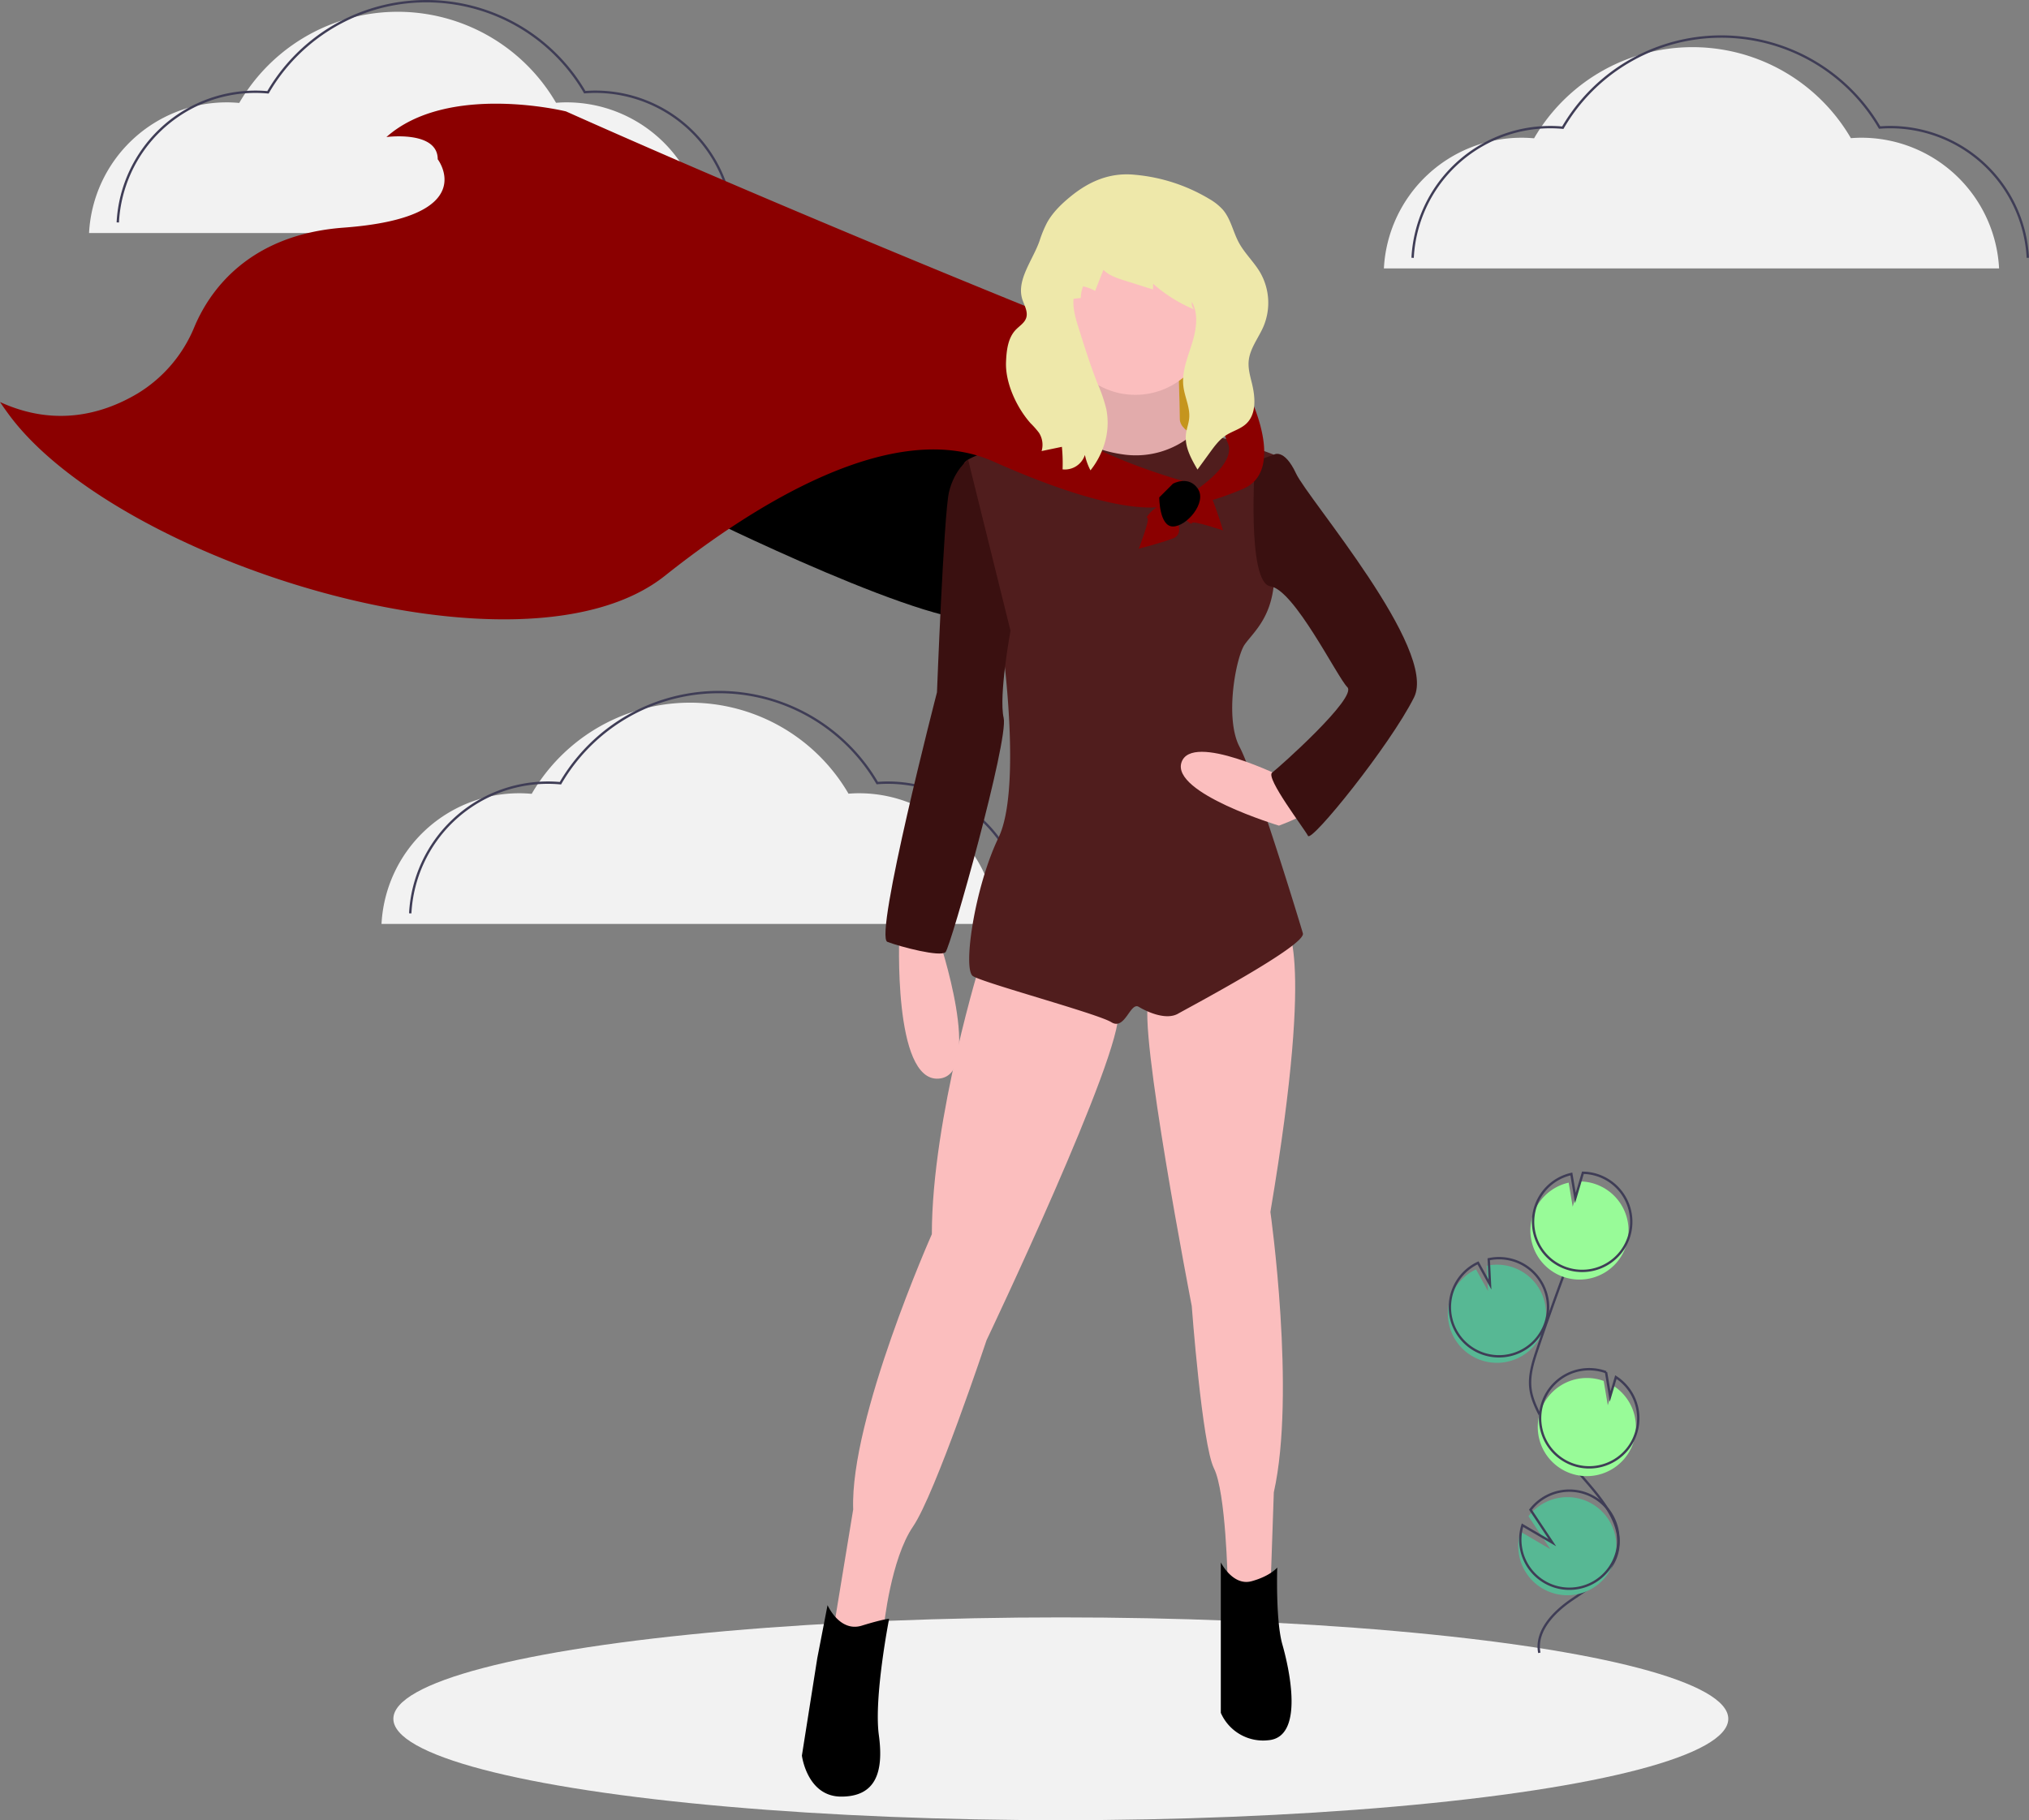 <svg xmlns="http://www.w3.org/2000/svg" data-name="Layer 1" width="860.282" height="771.924"><rect width="100%" height="100%" fill="#808080" stroke="none"/><ellipse cx="449.783" cy="728.924" rx="283" ry="43" fill="#f2f2f2"/><path d="M627.59 576.71a20.813 20.813 0 1 0 2.77-39.916l.522 10.712-5.068-9.18a20.734 20.734 0 0 0-10.684 11.722 20.409 20.409 0 0 0-1.197 5.63 20.809 20.809 0 0 0 13.656 21.031z" fill="#57b894"/><path d="M652.667 700.953c-1.79-9.11 5.963-17.187 13.62-22.437s16.605-10.408 19.218-19.317c3.755-12.804-7.43-24.53-16.135-34.642A125.3 125.3 0 0 1 652.846 600c-1.811-3.532-3.476-7.225-3.952-11.166-.687-5.676 1.137-11.323 2.974-16.737q9.179-27.052 19.628-53.65" fill="none" stroke="#3f3d56" stroke-miterlimit="10"/><path d="M628.446 573.951a20.813 20.813 0 1 0 2.772-39.915l.52 10.712-5.067-9.18a20.734 20.734 0 0 0-10.684 11.722 20.409 20.409 0 0 0-1.197 5.63 20.809 20.809 0 0 0 13.656 21.031z" fill="none" stroke="#3f3d56" stroke-miterlimit="10"/><path d="M650.123 514.748a20.788 20.788 0 0 1 14.98-13.198l1.713 10.184 3.177-10.696a20.81 20.81 0 1 1-19.87 13.71z" fill="palegreen"/><path d="M651.266 511.07a20.788 20.788 0 0 1 14.98-13.197l1.713 10.184 3.177-10.696a20.81 20.81 0 1 1-19.87 13.71z" fill="none" stroke="#3f3d56" stroke-miterlimit="10"/><path d="M665.716 624.764a20.81 20.81 0 0 0 18.42-37.023l-2.442 8.22-1.731-10.304a.363.363 0 0 0-.053-.02 20.811 20.811 0 1 0-14.194 39.127z" fill="palegreen"/><path d="M666.706 621.04a20.81 20.81 0 0 0 18.42-37.024l-2.442 8.22-1.73-10.304a.363.363 0 0 0-.054-.02 20.811 20.811 0 1 0-14.194 39.127z" fill="none" stroke="#3f3d56" stroke-miterlimit="10"/><path d="M644.05 659.326a20.801 20.801 0 1 0 4.01-16.297l9.273 13.957-12.67-7.408a20.616 20.616 0 0 0-.614 9.748z" fill="#57b894"/><path d="M644.906 656.569a20.801 20.801 0 1 0 4.011-16.298l9.273 13.957-12.67-7.408a20.616 20.616 0 0 0-.614 9.749z" fill="none" stroke="#3f3d56" stroke-miterlimit="10"/><path d="M586.758 113.838a58.487 58.487 0 0 1 58.406-55.43c1.778 0 3.533.092 5.27.247a77.707 77.707 0 0 1 134.327-.063c1.465-.11 2.94-.185 4.434-.185a58.487 58.487 0 0 1 58.406 55.43" fill="#f2f2f2"/><path d="M598.94 109.339a58.487 58.487 0 0 1 58.406-55.43c1.777 0 3.532.092 5.27.247a77.707 77.707 0 0 1 134.326-.063c1.466-.11 2.941-.185 4.435-.185a58.487 58.487 0 0 1 58.406 55.43" fill="none" stroke="#3f3d56" stroke-miterlimit="10"/><path d="M161.758 391.838a58.487 58.487 0 0 1 58.406-55.43c1.778 0 3.533.092 5.27.247a77.707 77.707 0 0 1 134.327-.063c1.465-.11 2.94-.185 4.434-.185a58.487 58.487 0 0 1 58.406 55.43" fill="#f2f2f2"/><path d="M173.94 387.339a58.487 58.487 0 0 1 58.406-55.43c1.777 0 3.532.092 5.27.247a77.707 77.707 0 0 1 134.326-.063c1.466-.11 2.941-.185 4.435-.185a58.487 58.487 0 0 1 58.406 55.43" fill="none" stroke="#3f3d56" stroke-miterlimit="10"/><path d="M37.758 98.838a58.487 58.487 0 0 1 58.406-55.43c1.778 0 3.533.092 5.27.247a77.707 77.707 0 0 1 134.327-.063c1.465-.11 2.94-.185 4.434-.185a58.487 58.487 0 0 1 58.406 55.43" fill="#f2f2f2"/><path d="M49.94 94.339a58.487 58.487 0 0 1 58.406-55.43c1.777 0 3.532.092 5.27.247a77.707 77.707 0 0 1 134.326-.063c1.466-.11 2.941-.185 4.435-.185a58.487 58.487 0 0 1 58.406 55.43" fill="none" stroke="#3f3d56" stroke-miterlimit="10"/><path d="M295.052 217.473s105.12 52.198 123.97 44.948 25.373-71.772 25.373-71.772l-77.571-14.499z" fill="amber"/><path d="M295.052 217.473s105.12 52.198 123.97 44.948 25.373-71.772 25.373-71.772l-77.571-14.499z" opacity=".1"/><path fill="goldenrod" d="M444.033 139.539h68.872v60.172h-68.872z"/><path opacity=".1" d="M444.033 139.539h68.872v60.172h-68.872z"/><path d="M381.323 395.815s-2.9 63.072 16.675 61.622 0-59.448 0-59.448zM461.795 148.601s4.35 27.549-3.625 31.174-13.05 6.525-13.05 6.525l18.124 12.324 33.349 2.175 8.7-6.525 7.974-7.25s-13.05-2.9-13.05-9.424-.724-26.099-.724-26.099z" fill="#fbbebe"/><path d="M461.795 148.601s4.35 27.549-3.625 31.174-13.05 6.525-13.05 6.525l18.124 12.324 33.349 2.175 8.7-6.525 7.974-7.25s-13.05-2.9-13.05-9.424-.724-26.099-.724-26.099z" opacity=".1"/><path d="M416.122 406.69s-21.024 67.42-21.024 116.719c0 0-34.799 78.296-33.349 116.72l-8.7 52.922 12.325 4.35 9.425-7.975s2.9-28.274 12.324-42.048 31.174-79.022 31.174-79.022 57.997-121.794 55.822-139.193-57.997-22.474-57.997-22.474zM544.44 391.465s13.775 6.525-5.8 122.519c0 0 10.875 76.846 1.45 118.894l-1.45 42.048h-15.223l-2.9-4.35s-.725-37.698-5.8-47.847-9.425-68.872-9.425-68.872-23.198-119.62-18.124-129.769 57.273-32.623 57.273-32.623z" fill="#fbbebe"/><path d="M350.875 680.726s5.075 11.6 14.5 8.7 11.599-2.9 11.599-2.9-6.525 33.348-4.35 49.298-1.45 26.098-15.95 26.098S340 744.523 340 744.523l6.525-41.323zM517.617 662.602s5.075 10.15 13.05 7.975 10.874-5.8 10.874-5.8-.725 22.474 2.175 32.623 9.424 39.148-5.8 40.598a19.573 19.573 0 0 1-20.3-11.6v-63.796z" fill="amber"/><circle cx="481.369" cy="135.552" r="31.898" fill="#fbbebe"/><path d="M540.09 192.824s-25.267-9.921-34.382-8.585a37.26 37.26 0 0 1-28.69 8.585c-17.398-2.175-24.202-10.525-24.202-10.525s-46.844 10.525-43.944 14.875 15.95 75.396 15.95 75.396 8.699 61.623-1.45 82.647-15.225 55.822-10.875 58.722 52.922 15.949 58.722 19.574 7.975-8.7 11.6-6.525 11.599 5.8 16.674 2.9 54.372-28.999 52.922-34.073-20.299-66.697-26.823-79.022-1.45-38.423 2.174-43.498 10.875-10.874 12.325-25.373 0-55.098 0-55.098z" fill="#501d1d" style=""/><path d="M410.47 194.933s-5.948 4.416-8.123 13.84-5.074 84.821-5.074 84.821-26.824 103.67-21.024 105.845 22.474 6.525 24.648 4.35 26.824-89.895 24.65-99.32 2.9-36.973 2.9-36.973z" fill="#3a1010"/><path d="M544.44 329.843s-39.148-19.574-43.497-6.525 41.323 26.824 41.323 26.824 15.949-5.8 15.949-9.425-13.774-10.874-13.774-10.874z" fill="#fbbebe"/><path d="m532.116 195.724 7.975-2.9s4.35-2.9 9.424 7.975 60.173 74.671 50.023 94.97-43.498 61.622-44.948 58.723-18.124-24.65-15.224-26.824 36.248-31.899 31.898-36.248-22.474-41.323-32.623-42.773-6.525-52.923-6.525-52.923z" fill="#3a1010" style="&#10;"/><path d="M446.208 134.464s-110.549-44.45-206.244-87.222c0 0-50.023-12.325-76.122 10.874 0 0 21.75-2.9 21.75 9.425 0 0 18.848 24.648-39.874 28.998-40.896 3.03-57.178 27.508-63.295 42.09a59.245 59.245 0 0 1-23.958 28.17C44.33 175.247 23.845 181.462 0 170.486c0 0 1.356 2.084 3.927 5.556 46.038 62.172 217.481 116.28 278.022 68.118 37.415-29.764 96.728-67.385 139.247-48.436 66.697 29.724 79.022 16.674 79.022 16.674l2.9-7.974s-64.522-17.4-65.972-39.873 9.062-30.087 9.062-30.087zM510.73 140.264s15.586 6.162 18.486 26.461c0 0 16.675 32.624-2.175 40.599s-22.473 5.8-22.473 5.8v-3.626s20.299-12.324 15.949-21.749-9.787-47.485-9.787-47.485z" fill="darkred"/><path d="M482.819 232.697s5.074-13.05 3.624-13.05 5.899-8.025 8.75-5.1 7.925 11.626 2.125 13.8-14.5 4.35-14.5 4.35zM518.547 224.952s-13.252-4.519-13.19-3.07-8.269-5.554-5.466-8.526 11.28-8.41 13.698-2.707 4.958 14.303 4.958 14.303z" fill="darkred"/><path d="M497.318 205.149s6.619-3.715 10.559 2.13-4.76 15.994-10.56 15.994-5.799-12.325-5.799-12.325z" fill="amber"/><path d="M497.318 205.149s6.619-3.715 10.559 2.13-4.76 15.994-10.56 15.994-5.799-12.325-5.799-12.325z" opacity=".1"/><path d="M453.713 83.498c-3.823 3.15-7.448 6.682-9.825 11.028a49.479 49.479 0 0 0-3.115 7.584c-2.932 8.437-10.22 16.983-7.135 25.365.88 2.392 2.253 4.914 1.464 7.338-.701 2.152-2.864 3.408-4.428 5.044-3.357 3.511-3.922 8.78-4.127 13.634-.375 8.889 4.512 19.364 10.418 26.018a36.356 36.356 0 0 1 3.554 4.024 9.432 9.432 0 0 1 1.114 7.759l8.603-1.796a71.363 71.363 0 0 1 .29 9.56 8.924 8.924 0 0 0 9.463-6.116 25.551 25.551 0 0 0 2.364 6.53 33.71 33.71 0 0 0 5.714-10.582 30.256 30.256 0 0 0 1.026-15.278 64.784 64.784 0 0 0-3.704-10.86c-3.04-7.682-5.523-15.572-8.002-23.453-1.288-4.094-2.592-8.32-2.201-12.594l3.057-.332a14.596 14.596 0 0 1 .964-4.934 18.101 18.101 0 0 1 5.113 1.924l3.524-8.942c2.326 2.412 5.664 3.504 8.86 4.51l12.149 3.826.074-2.405a62.353 62.353 0 0 0 17.287 10.844 3.933 3.933 0 0 1-.854-3.13c2.994 5.364 1.797 12.045-.051 17.903s-4.299 11.82-3.555 17.918c.557 4.56 2.892 8.92 2.46 13.494-.214 2.252-1.095 4.395-1.369 6.64-.653 5.356 2.163 10.456 4.881 15.117l5.285-7.259c1.935-2.657 3.929-5.37 6.668-7.187 2.811-1.864 6.296-2.7 8.746-5.02 4.374-4.138 3.819-11.19 2.396-17.041-.756-3.11-1.67-6.265-1.393-9.455.472-5.406 4.228-9.879 6.344-14.876a25.826 25.826 0 0 0-1.447-22.703c-2.626-4.503-6.593-8.13-9.067-12.718-2.462-4.567-3.402-10.001-6.776-13.943a23.522 23.522 0 0 0-5.681-4.526 74.057 74.057 0 0 0-31.506-10.279c-10.569-1.105-19.484 2.693-27.582 9.369z" fill="palegoldenrod" style="&#10;"/></svg>